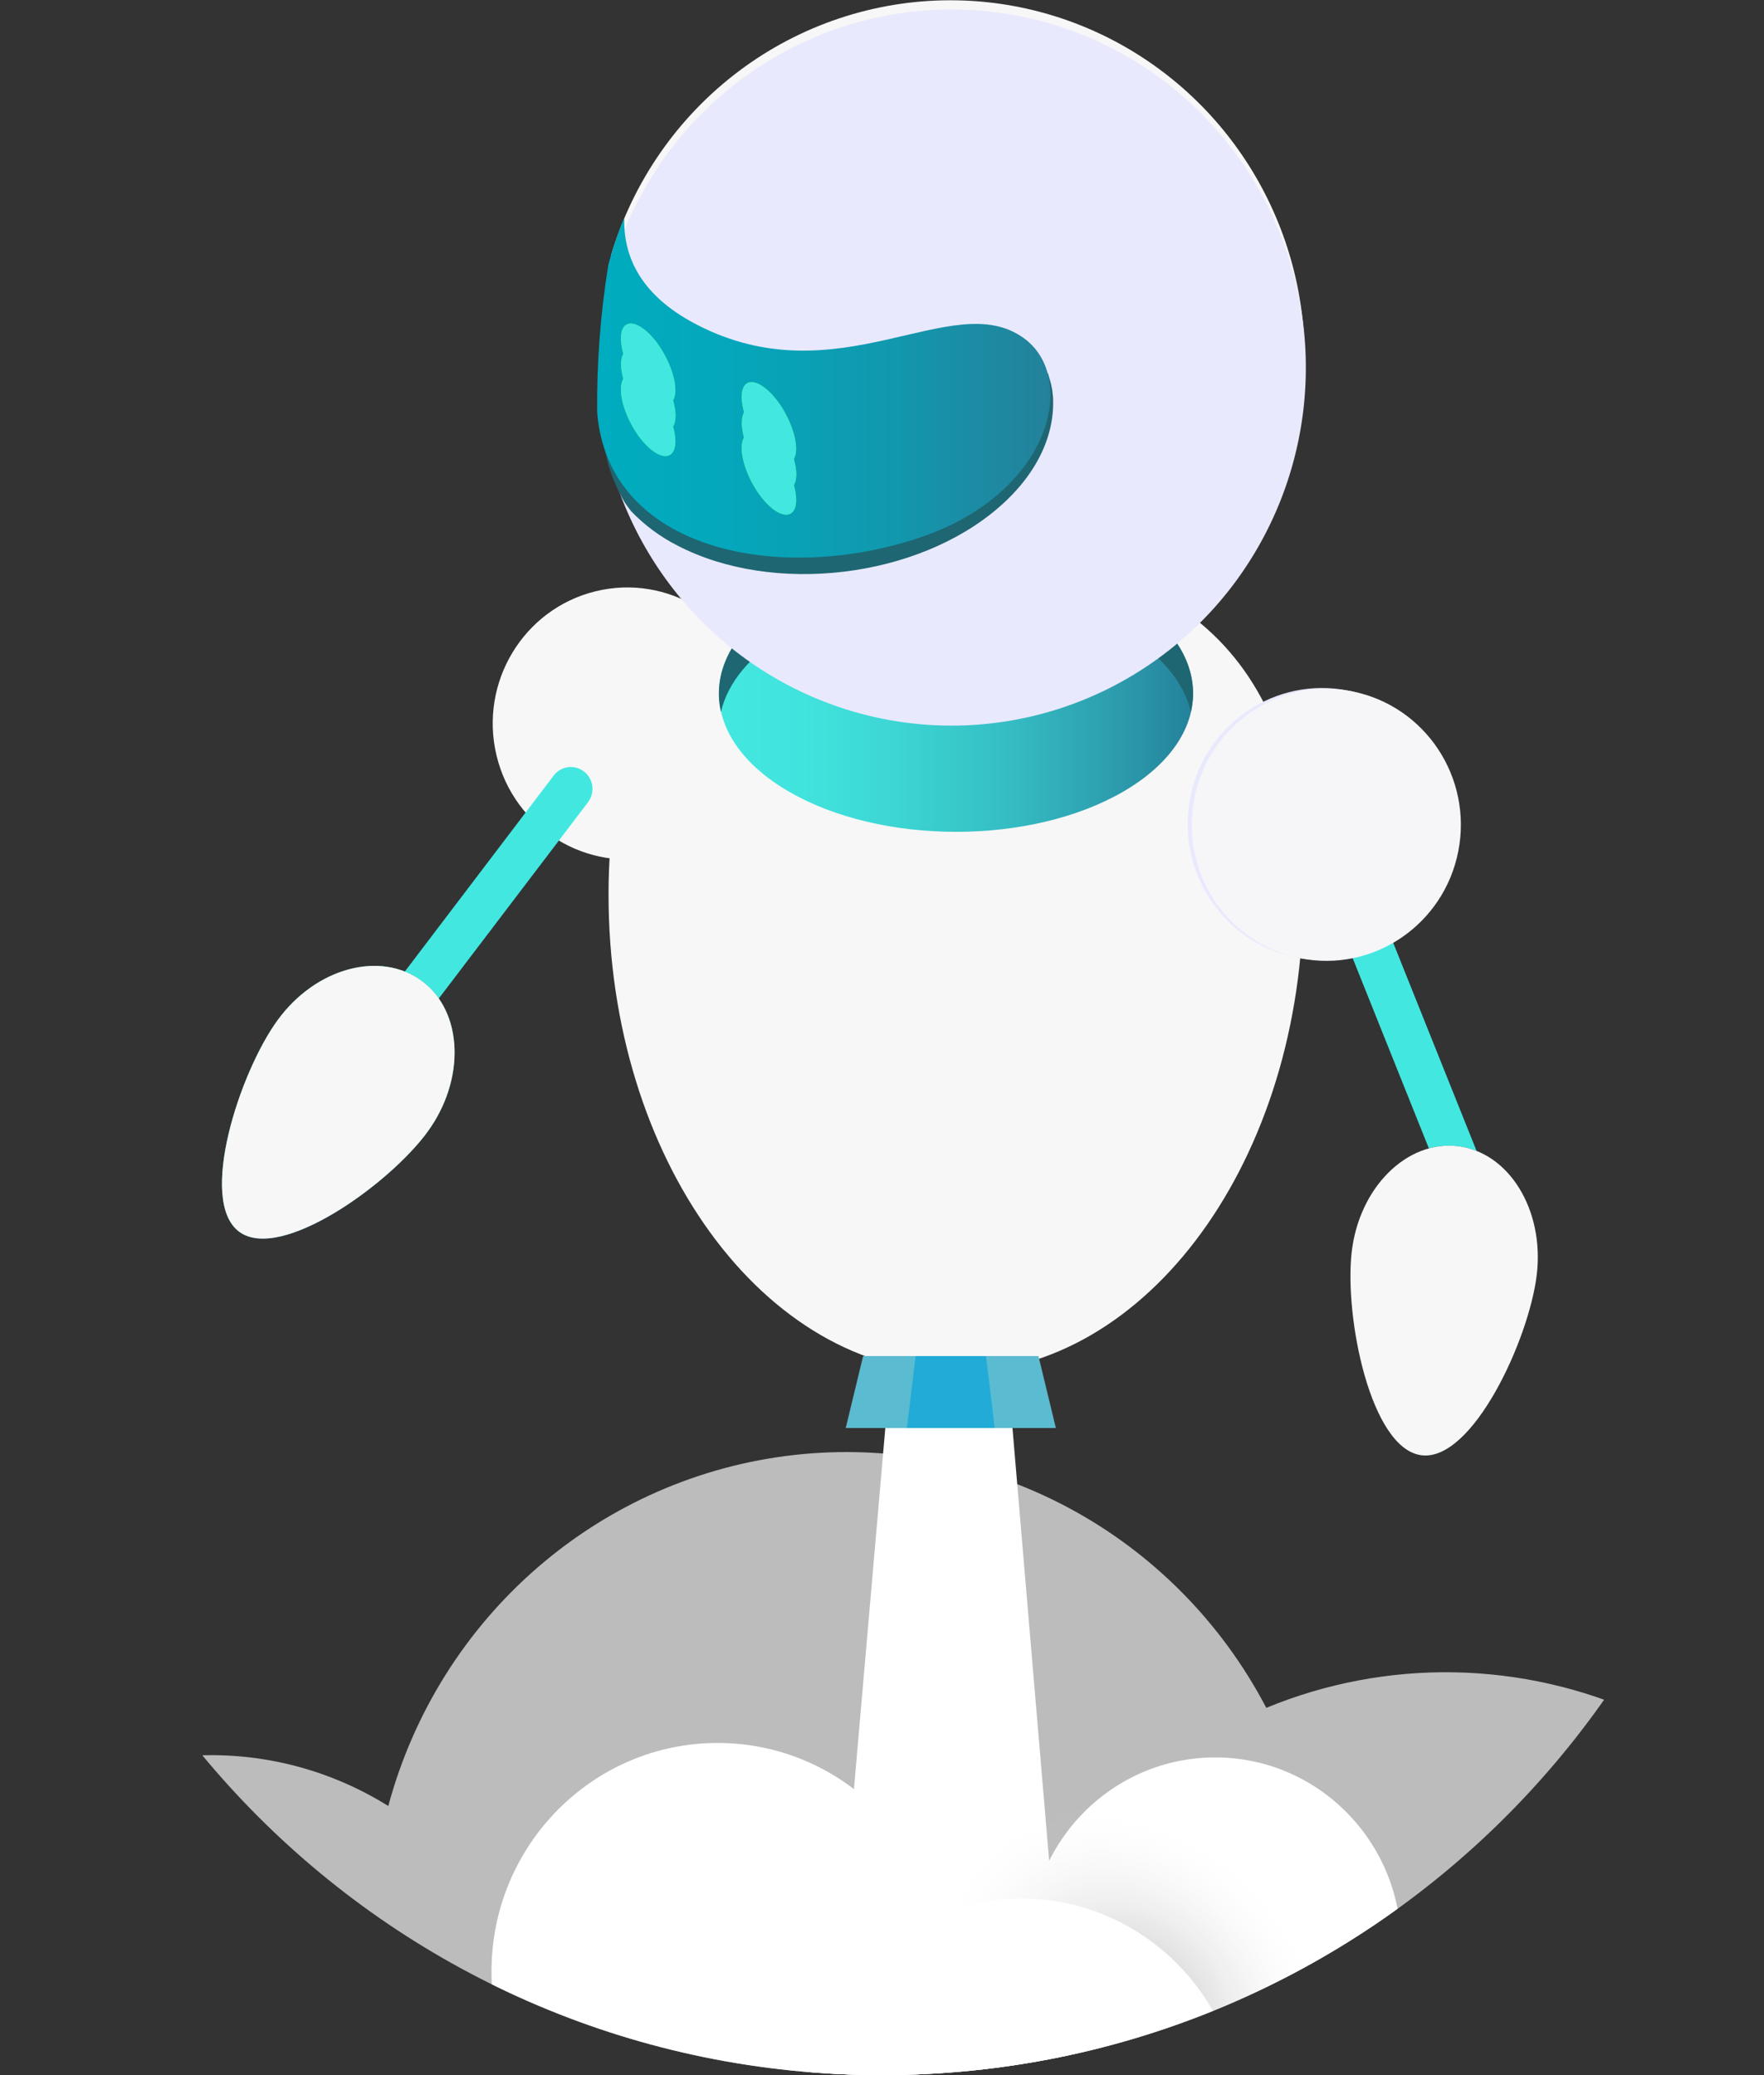 <svg width="85" height="100" viewBox="0 0 85 100" fill="none" xmlns="http://www.w3.org/2000/svg">
<rect x="0" y="0" width="85" height="100" fill="#333333" stroke="none"/>
<g clip-path="url(#clip0_5883_2790)">
<path d="M31.754 41.232C35.234 40.38 37.37 36.837 36.527 33.319C35.683 29.802 32.178 27.642 28.698 28.494C25.219 29.347 23.082 32.89 23.926 36.408C24.77 39.925 28.274 42.085 31.754 41.232Z" fill="url(#paint0_linear_5883_2790)"/>
<path d="M18.75 51.082C18.538 51.182 18.299 51.207 18.071 51.153C17.843 51.1 17.64 50.97 17.494 50.785C17.348 50.601 17.268 50.372 17.266 50.135C17.264 49.899 17.34 49.669 17.484 49.482L26.679 37.375C26.762 37.265 26.866 37.173 26.985 37.103C27.104 37.034 27.235 36.989 27.37 36.971C27.506 36.953 27.644 36.962 27.777 36.998C27.909 37.034 28.033 37.096 28.142 37.181C28.25 37.265 28.342 37.37 28.41 37.49C28.479 37.61 28.523 37.742 28.541 37.88C28.559 38.017 28.55 38.157 28.514 38.291C28.479 38.424 28.417 38.55 28.334 38.66L19.127 50.769C19.028 50.902 18.898 51.009 18.75 51.082Z" fill="#42E8E0"/>
<path d="M20.596 54.55C18.752 57.073 13.503 60.84 11.517 59.351C9.532 57.861 11.538 51.682 13.38 49.157C15.221 46.632 18.333 45.797 20.328 47.275C22.323 48.752 22.44 52.028 20.596 54.55Z" fill="url(#paint1_radial_5883_2790)"/>
<path style="mix-blend-mode:lighten" d="M20.596 54.55C18.752 57.073 13.503 60.84 11.517 59.351C9.532 57.861 11.538 51.682 13.38 49.157C15.221 46.632 18.333 45.797 20.328 47.275C22.323 48.752 22.44 52.028 20.596 54.55Z" fill="url(#paint2_linear_5883_2790)"/>
<path d="M48.787 68.815L51.44 100.115H39.941L42.66 68.815H48.787Z" fill="white"/>
<path d="M62.8 43.109C62.8 55.831 55.307 66.144 46.061 66.144C36.814 66.144 29.323 55.835 29.323 43.109C29.323 30.384 36.817 26.576 46.063 26.576C55.309 26.576 62.8 30.402 62.8 43.109Z" fill="url(#paint3_linear_5883_2790)"/>
<path d="M54.148 38.135C49.688 40.737 42.453 40.737 37.992 38.135C33.532 35.532 33.53 31.311 37.992 28.706C42.455 26.101 49.688 26.103 54.148 28.706C58.608 31.308 58.601 35.53 54.148 38.135Z" fill="url(#paint4_linear_5883_2790)"/>
<path d="M37.983 30.482C42.443 27.88 49.678 27.88 54.138 30.482C55.982 31.558 57.06 32.908 57.381 34.309C57.846 32.32 56.757 30.235 54.138 28.706C49.676 26.101 42.443 26.101 37.983 28.706C35.364 30.233 34.284 32.32 34.74 34.309C35.059 32.908 36.141 31.558 37.983 30.482Z" fill="#1E6672"/>
<path d="M41.079 8.786C41.079 11.892 38.921 15.669 36.26 17.222C33.6 18.775 31.442 17.516 31.442 14.41C31.442 11.304 33.6 7.527 36.26 5.974C38.921 4.421 41.079 5.68 41.079 8.786Z" fill="#BCBEFF"/>
<path d="M50.87 68.815H40.76L41.598 65.347H50.032L50.87 68.815Z" fill="#23ABD8"/>
<g style="mix-blend-mode:multiply" opacity="0.47">
<path d="M50.044 65.347H47.511L47.93 68.815H50.882L50.044 65.347Z" fill="#96CCCA"/>
</g>
<g style="mix-blend-mode:multiply" opacity="0.47">
<path d="M41.586 65.347H44.119L43.7 68.815H40.748L41.586 65.347Z" fill="#96CCCA"/>
</g>
<path opacity="0.67" d="M93.975 125.43L93.779 125.6C92.965 126.289 91.782 125.433 92.297 124.442C92.974 123.138 93.926 122.089 94.857 120.983C95.886 119.757 96.864 118.486 97.904 117.269C99.983 114.836 102.146 112.478 104.308 110.123C106.825 107.384 109.4 104.678 112.072 102.077C109.879 98.74 106.578 96.306 102.765 95.214C98.951 94.122 94.878 94.445 91.279 96.124C90.26 93.157 88.653 90.431 86.557 88.112C84.46 85.793 81.919 83.93 79.088 82.637C76.256 81.344 73.193 80.647 70.087 80.589C66.98 80.531 63.894 81.114 61.017 82.301C58.873 78.198 55.557 74.841 51.501 72.667C47.444 70.494 42.835 69.604 38.272 70.115C33.709 70.625 29.403 72.511 25.914 75.528C22.425 78.545 19.915 82.553 18.71 87.031C16.003 85.34 12.863 84.49 9.682 84.589C6.501 84.687 3.419 85.729 0.818 87.584C-1.101 85.162 -3.66 83.34 -6.563 82.329C-9.465 81.318 -12.592 81.159 -15.58 81.871C-18.568 82.582 -21.295 84.136 -23.445 86.351C-25.595 88.566 -27.081 91.352 -27.728 94.385C-29.724 93.534 -31.869 93.098 -34.034 93.1C-36.787 93.097 -39.494 93.804 -41.9 95.154C-43.888 90.398 -47.219 86.34 -51.476 83.487C-55.733 80.634 -60.728 79.112 -65.835 79.113C-69.246 79.113 -72.624 79.792 -75.775 81.112C-78.927 82.431 -81.79 84.365 -84.202 86.803C-89.073 91.727 -91.81 98.406 -91.81 105.369C-91.81 108.818 -91.138 112.232 -89.833 115.418C-88.528 118.604 -86.615 121.499 -84.203 123.937C-81.791 126.376 -78.927 128.31 -75.776 129.63C-72.624 130.949 -69.247 131.628 -65.835 131.628C-61.857 131.632 -57.931 130.709 -54.362 128.932C-50.792 127.156 -47.676 124.573 -45.252 121.383C-42.236 124.31 -38.216 125.944 -34.034 125.941C-30.324 125.941 -26.725 124.657 -23.837 122.302C-20.948 119.948 -18.944 116.664 -18.158 112.998C-15.616 114.079 -12.843 114.487 -10.101 114.185C-7.358 113.883 -4.738 112.88 -2.485 111.271C-0.828 113.363 1.31 115.013 3.742 116.077C6.175 117.141 8.828 117.587 11.471 117.375C14.113 117.164 16.664 116.302 18.901 114.864C21.137 113.426 22.992 111.457 24.302 109.127C27.475 112.471 31.568 114.773 36.051 115.736C40.534 116.699 45.2 116.278 49.443 114.528C51.054 117.615 53.337 120.293 56.118 122.361C58.899 124.429 62.108 125.834 65.503 126.47C68.898 127.105 72.391 126.956 75.721 126.032C79.051 125.108 82.13 123.434 84.729 121.136C86.78 124.026 89.683 126.185 93.023 127.303C93.333 126.687 93.651 126.062 93.975 125.43Z" fill="white"/>
<path d="M58.556 102.8C63.504 102.8 67.514 98.746 67.514 93.745C67.514 88.744 63.504 84.69 58.556 84.69C53.609 84.69 49.599 88.744 49.599 93.745C49.599 98.746 53.609 102.8 58.556 102.8Z" fill="white"/>
<path d="M34.58 106.024C40.598 106.024 45.476 101.092 45.476 95.008C45.476 88.925 40.598 83.993 34.58 83.993C28.561 83.993 23.683 88.925 23.683 95.008C23.683 101.092 28.561 106.024 34.58 106.024Z" fill="white"/>
<path style="mix-blend-mode:multiply" opacity="0.26" d="M62.811 105.547C66.791 101.524 66.532 94.738 62.232 90.392C57.932 86.045 51.22 85.783 47.24 89.806C43.26 93.829 43.519 100.614 47.819 104.961C52.119 109.308 58.831 109.57 62.811 105.547Z" fill="url(#paint5_radial_5883_2790)"/>
<path d="M49.21 113.001C55.086 113.001 59.849 108.186 59.849 102.247C59.849 96.308 55.086 91.493 49.21 91.493C43.335 91.493 38.572 96.308 38.572 102.247C38.572 108.186 43.335 113.001 49.21 113.001Z" fill="white"/>
<path d="M43.921 13.062C43.772 14.149 43.968 15.65 46.063 16.726C50.346 18.942 53.745 15.584 55.896 17.126C57.546 18.302 56.755 21.787 52.809 23.131C48.607 24.562 43.39 23.566 43.067 19.366C43.05 17.755 43.184 16.146 43.467 14.561C43.565 14.046 43.718 13.544 43.921 13.062Z" fill="#19212C"/>
<path d="M45.795 0.013C42.125 0.014 38.553 1.21 35.608 3.424C32.663 5.637 30.501 8.751 29.444 12.304C30.105 12.497 30.343 13.116 30.257 13.751C30.052 15.255 29.721 16.733 29.728 18.258C29.74 18.518 29.657 18.773 29.496 18.977C29.335 19.18 29.107 19.318 28.853 19.364C29.252 22.663 30.585 25.775 32.692 28.326C34.799 30.878 37.59 32.76 40.729 33.747C43.869 34.734 47.224 34.783 50.39 33.889C53.557 32.994 56.401 31.195 58.58 28.706C60.759 26.217 62.181 23.145 62.674 19.859C63.167 16.573 62.712 13.213 61.361 10.183C60.011 7.152 57.824 4.581 55.062 2.777C52.301 0.973 49.083 0.013 45.795 0.013Z" fill="url(#paint6_linear_5883_2790)"/>
<g style="mix-blend-mode:lighten">
<path style="mix-blend-mode:lighten" d="M45.844 0.456C42.204 0.458 38.66 1.636 35.728 3.818C32.797 6 30.632 9.071 29.549 12.584C29.698 12.617 29.839 12.681 29.963 12.771C30.087 12.861 30.191 12.975 30.27 13.107C30.349 13.239 30.4 13.386 30.42 13.539C30.441 13.692 30.43 13.847 30.389 13.996C29.968 15.643 29.458 17.54 29.94 19.22C30.159 19.992 29.635 20.528 29.032 20.648C29.586 23.888 31.043 26.9 33.233 29.33C35.422 31.761 38.253 33.508 41.392 34.368C44.531 35.227 47.847 35.162 50.951 34.18C54.054 33.199 56.816 31.341 58.911 28.827C61.005 26.312 62.346 23.245 62.775 19.986C63.203 16.728 62.702 13.413 61.331 10.433C59.959 7.452 57.773 4.93 55.032 3.162C52.29 1.395 49.105 0.456 45.853 0.456H45.844Z" fill="url(#paint7_linear_5883_2790)"/>
</g>
<path d="M50.74 19.126C50.728 19.02 50.716 18.912 50.705 18.806C50.705 18.806 50.651 18.523 50.642 18.488C50.595 18.305 50.535 18.138 50.491 17.966C50.33 19.521 49.478 21.103 47.897 22.472C43.963 25.884 37.035 26.708 32.424 24.317C30.701 23.423 29.551 22.199 28.983 20.853C29.109 21.434 29.198 22.03 29.375 22.599C29.563 23.166 29.809 23.711 30.11 24.225C30.198 24.357 30.301 24.494 30.413 24.637C31.063 25.313 31.821 25.874 32.654 26.296C37.266 28.689 44.194 27.866 48.128 24.451C49.988 22.839 50.842 20.938 50.74 19.126Z" fill="#1E6672"/>
<path d="M49.317 16.283C45.874 13.815 40.429 19.194 33.572 15.643C30.662 14.137 30.04 12.144 30.08 10.504C29.768 11.24 29.511 11.999 29.312 12.775C28.932 15.115 28.753 17.484 28.774 19.855C29.291 26.585 37.643 28.179 44.371 25.889C50.693 23.738 51.962 18.166 49.317 16.283Z" fill="url(#paint8_linear_5883_2790)"/>
<path d="M31.397 20.434C31.495 20.434 31.551 20.354 31.551 20.218C31.545 20.1 31.512 19.986 31.454 19.883C31.396 19.781 31.316 19.694 31.218 19.63C31.177 19.603 31.13 19.587 31.081 19.585C30.983 19.585 30.925 19.665 30.925 19.801C30.931 19.919 30.965 20.034 31.023 20.136C31.081 20.238 31.163 20.325 31.26 20.39C31.301 20.416 31.349 20.431 31.397 20.434Z" fill="url(#paint9_radial_5883_2790)"/>
<g style="mix-blend-mode:screen">
<path d="M32.266 21.931C31.819 22.166 30.995 21.517 30.424 20.456C29.854 19.394 29.752 18.338 30.192 18.102C30.631 17.867 31.463 18.516 32.033 19.575C32.603 20.634 32.717 21.696 32.266 21.931Z" fill="#00FF3C"/>
</g>
<path d="M31.397 20.434C31.495 20.434 31.551 20.354 31.551 20.218C31.545 20.1 31.512 19.986 31.454 19.883C31.396 19.781 31.316 19.694 31.218 19.63C31.177 19.603 31.13 19.587 31.081 19.585C30.983 19.585 30.925 19.665 30.925 19.801C30.931 19.919 30.965 20.034 31.023 20.136C31.081 20.238 31.163 20.325 31.26 20.39C31.301 20.416 31.349 20.431 31.397 20.434Z" fill="url(#paint10_radial_5883_2790)"/>
<path d="M31.397 19.22C31.495 19.22 31.551 19.14 31.551 19.006C31.545 18.888 31.512 18.774 31.454 18.672C31.396 18.569 31.316 18.482 31.218 18.418C31.177 18.391 31.13 18.375 31.081 18.373C30.983 18.373 30.925 18.453 30.925 18.589C30.931 18.707 30.965 18.822 31.023 18.924C31.081 19.026 31.163 19.113 31.26 19.178C31.302 19.203 31.349 19.218 31.397 19.22Z" fill="url(#paint11_radial_5883_2790)"/>
<g style="mix-blend-mode:screen">
<path d="M32.273 20.715C32.719 20.469 32.617 19.411 32.046 18.35C31.475 17.29 30.651 16.629 30.204 16.875C29.759 17.12 29.86 18.179 30.431 19.239C31.002 20.3 31.827 20.96 32.273 20.715Z" fill="#00FF3C"/>
</g>
<path d="M31.397 19.22C31.495 19.22 31.551 19.14 31.551 19.006C31.545 18.888 31.512 18.774 31.454 18.672C31.396 18.569 31.316 18.482 31.218 18.418C31.177 18.391 31.13 18.375 31.081 18.373C30.983 18.373 30.925 18.453 30.925 18.589C30.931 18.707 30.965 18.822 31.023 18.924C31.081 19.026 31.163 19.113 31.26 19.178C31.302 19.203 31.349 19.218 31.397 19.22Z" fill="url(#paint12_radial_5883_2790)"/>
<path d="M31.393 17.973C31.491 17.973 31.546 17.89 31.546 17.756C31.54 17.639 31.507 17.524 31.449 17.422C31.392 17.32 31.311 17.233 31.213 17.168C31.172 17.141 31.125 17.126 31.076 17.123C30.978 17.123 30.92 17.203 30.92 17.34C30.926 17.458 30.96 17.572 31.018 17.674C31.076 17.777 31.158 17.864 31.255 17.928C31.297 17.955 31.344 17.97 31.393 17.973Z" fill="url(#paint13_radial_5883_2790)"/>
<g style="mix-blend-mode:screen">
<path d="M32.266 19.467C31.819 19.702 30.995 19.053 30.424 17.992C29.854 16.93 29.752 15.874 30.192 15.639C30.631 15.403 31.463 16.053 32.033 17.112C32.603 18.171 32.713 19.222 32.266 19.467Z" fill="#00FF3C"/>
</g>
<path d="M31.393 17.973C31.491 17.973 31.546 17.89 31.546 17.756C31.54 17.639 31.507 17.524 31.449 17.422C31.392 17.32 31.311 17.233 31.213 17.168C31.172 17.141 31.125 17.126 31.076 17.123C30.978 17.123 30.92 17.203 30.92 17.34C30.926 17.458 30.96 17.572 31.018 17.674C31.076 17.777 31.158 17.864 31.255 17.928C31.297 17.955 31.344 17.97 31.393 17.973Z" fill="url(#paint14_radial_5883_2790)"/>
<g style="mix-blend-mode:screen">
<path d="M32.266 21.931C31.819 22.166 30.995 21.517 30.424 20.456C29.854 19.394 29.752 18.338 30.192 18.102C30.631 17.867 31.463 18.516 32.033 19.575C32.603 20.634 32.717 21.696 32.266 21.931Z" fill="#42E8E0"/>
</g>
<g style="mix-blend-mode:screen">
<path d="M32.273 20.715C32.719 20.469 32.617 19.411 32.046 18.35C31.475 17.29 30.651 16.629 30.204 16.875C29.759 17.12 29.86 18.179 30.431 19.239C31.002 20.3 31.827 20.96 32.273 20.715Z" fill="#42E8E0"/>
</g>
<g style="mix-blend-mode:screen">
<path d="M32.266 19.467C31.819 19.702 30.995 19.053 30.424 17.992C29.854 16.93 29.752 15.874 30.192 15.639C30.631 15.403 31.463 16.053 32.033 17.112C32.603 18.171 32.713 19.222 32.266 19.467Z" fill="#42E8E0"/>
</g>
<path d="M37.217 23.258C37.315 23.258 37.371 23.178 37.371 23.042C37.365 22.924 37.332 22.809 37.274 22.707C37.216 22.605 37.135 22.518 37.038 22.453C36.997 22.427 36.949 22.411 36.9 22.409C36.803 22.409 36.744 22.489 36.744 22.625C36.751 22.743 36.785 22.857 36.843 22.96C36.901 23.062 36.982 23.149 37.08 23.213C37.121 23.24 37.168 23.255 37.217 23.258Z" fill="url(#paint15_radial_5883_2790)"/>
<g style="mix-blend-mode:screen">
<path d="M38.085 24.755C37.638 24.99 36.814 24.34 36.244 23.279C35.674 22.218 35.571 21.161 36.011 20.926C36.451 20.691 37.282 21.34 37.852 22.399C38.423 23.458 38.537 24.519 38.085 24.755Z" fill="#00FF3C"/>
</g>
<path d="M37.217 23.258C37.315 23.258 37.371 23.178 37.371 23.042C37.365 22.924 37.332 22.809 37.274 22.707C37.216 22.605 37.135 22.518 37.038 22.453C36.997 22.427 36.949 22.411 36.9 22.409C36.803 22.409 36.744 22.489 36.744 22.625C36.751 22.743 36.785 22.857 36.843 22.96C36.901 23.062 36.982 23.149 37.08 23.213C37.121 23.24 37.168 23.255 37.217 23.258Z" fill="url(#paint16_radial_5883_2790)"/>
<path d="M37.217 22.044C37.315 22.044 37.371 21.964 37.371 21.83C37.365 21.712 37.332 21.598 37.274 21.495C37.216 21.393 37.135 21.306 37.038 21.241C36.996 21.215 36.949 21.199 36.9 21.197C36.803 21.197 36.744 21.277 36.744 21.413C36.751 21.531 36.785 21.645 36.843 21.748C36.901 21.85 36.982 21.937 37.08 22.002C37.121 22.027 37.168 22.042 37.217 22.044Z" fill="url(#paint17_radial_5883_2790)"/>
<g style="mix-blend-mode:screen">
<path d="M38.091 23.539C38.537 23.294 38.436 22.235 37.865 21.175C37.294 20.114 36.469 19.454 36.023 19.699C35.577 19.945 35.678 21.003 36.25 22.064C36.821 23.124 37.645 23.785 38.091 23.539Z" fill="#00FF3C"/>
</g>
<path d="M37.217 22.044C37.315 22.044 37.371 21.964 37.371 21.83C37.365 21.712 37.332 21.598 37.274 21.495C37.216 21.393 37.135 21.306 37.038 21.241C36.996 21.215 36.949 21.199 36.9 21.197C36.803 21.197 36.744 21.277 36.744 21.413C36.751 21.531 36.785 21.645 36.843 21.748C36.901 21.85 36.982 21.937 37.08 22.002C37.121 22.027 37.168 22.042 37.217 22.044Z" fill="url(#paint18_radial_5883_2790)"/>
<path d="M37.212 20.797C37.31 20.797 37.366 20.714 37.366 20.58C37.36 20.463 37.327 20.348 37.269 20.246C37.211 20.144 37.13 20.057 37.033 19.992C36.992 19.965 36.945 19.95 36.896 19.947C36.798 19.947 36.74 20.027 36.74 20.164C36.746 20.281 36.78 20.396 36.838 20.498C36.896 20.601 36.977 20.687 37.075 20.752C37.116 20.779 37.163 20.794 37.212 20.797Z" fill="url(#paint19_radial_5883_2790)"/>
<g style="mix-blend-mode:screen">
<path d="M38.085 22.291C37.638 22.526 36.814 21.877 36.244 20.816C35.674 19.754 35.571 18.698 36.011 18.462C36.451 18.227 37.282 18.877 37.852 19.935C38.423 20.994 38.532 22.046 38.085 22.291Z" fill="#00FF3C"/>
</g>
<path d="M37.212 20.797C37.31 20.797 37.366 20.714 37.366 20.58C37.36 20.463 37.327 20.348 37.269 20.246C37.211 20.144 37.13 20.057 37.033 19.992C36.992 19.965 36.945 19.95 36.896 19.947C36.798 19.947 36.74 20.027 36.74 20.164C36.746 20.281 36.78 20.396 36.838 20.498C36.896 20.601 36.977 20.687 37.075 20.752C37.116 20.779 37.163 20.794 37.212 20.797Z" fill="url(#paint20_radial_5883_2790)"/>
<g style="mix-blend-mode:screen">
<path d="M38.085 24.755C37.638 24.99 36.814 24.34 36.244 23.279C35.674 22.218 35.571 21.161 36.011 20.926C36.451 20.691 37.282 21.34 37.852 22.399C38.423 23.458 38.537 24.519 38.085 24.755Z" fill="#42E8E0"/>
</g>
<g style="mix-blend-mode:screen">
<path d="M38.091 23.539C38.537 23.294 38.436 22.235 37.865 21.175C37.294 20.114 36.469 19.454 36.023 19.699C35.577 19.945 35.678 21.003 36.25 22.064C36.821 23.124 37.645 23.785 38.091 23.539Z" fill="#42E8E0"/>
</g>
<g style="mix-blend-mode:screen">
<path d="M38.085 22.291C37.638 22.526 36.814 21.877 36.244 20.816C35.674 19.754 35.571 18.698 36.011 18.462C36.451 18.227 37.282 18.877 37.852 19.935C38.423 20.994 38.532 22.046 38.085 22.291Z" fill="#42E8E0"/>
</g>
<path d="M64.678 39.304L62.745 40.095L69.429 56.783L71.362 55.992L64.678 39.304Z" fill="#42E8E0"/>
<path d="M70.071 40.982C70.766 37.432 68.483 33.984 64.97 33.281C61.458 32.578 58.047 34.886 57.351 38.436C56.656 41.987 58.939 45.435 62.452 46.138C65.964 46.841 69.375 44.533 70.071 40.982Z" fill="url(#paint21_linear_5883_2790)"/>
<g style="mix-blend-mode:lighten">
<path style="mix-blend-mode:lighten" d="M70.269 41.022C70.965 37.471 68.681 34.023 65.169 33.32C61.656 32.617 58.245 34.926 57.55 38.476C56.854 42.027 59.138 45.475 62.65 46.178C66.162 46.881 69.574 44.572 70.269 41.022Z" fill="url(#paint22_linear_5883_2790)"/>
</g>
<path d="M74.051 61.422C73.683 64.535 70.962 70.434 68.499 70.129C66.036 69.823 64.774 63.453 65.133 60.337C65.491 57.221 67.794 54.939 70.254 55.235C72.715 55.532 74.419 58.309 74.051 61.422Z" fill="url(#paint23_radial_5883_2790)"/>
<path style="mix-blend-mode:lighten" d="M74.051 61.422C73.683 64.535 70.962 70.434 68.499 70.129C66.036 69.823 64.774 63.453 65.133 60.337C65.491 57.221 67.794 54.939 70.254 55.235C72.715 55.532 74.419 58.309 74.051 61.422Z" fill="url(#paint24_linear_5883_2790)"/>
<path opacity="0.67" d="M243.192 138.373L242.996 138.542C242.181 139.232 240.999 138.375 241.513 137.384C242.191 136.081 243.143 135.031 244.074 133.925C245.103 132.699 246.08 131.429 247.121 130.212C249.2 127.779 251.362 125.421 253.525 123.065C256.041 120.326 258.616 117.62 261.288 115.02C259.095 111.683 255.794 109.248 251.981 108.157C248.168 107.065 244.094 107.387 240.496 109.066C239.476 106.099 237.869 103.373 235.773 101.055C233.677 98.736 231.136 96.873 228.304 95.579C225.472 94.286 222.41 93.589 219.303 93.532C216.196 93.474 213.11 94.056 210.234 95.244C208.09 91.14 204.774 87.783 200.717 85.61C196.661 83.436 192.051 82.547 187.488 83.057C182.925 83.567 178.619 85.453 175.13 88.47C171.642 91.487 169.132 95.496 167.927 99.974C165.219 98.282 162.08 97.433 158.899 97.531C155.717 97.63 152.635 98.671 150.035 100.527C148.115 98.105 145.556 96.283 142.654 95.272C139.751 94.26 136.625 94.101 133.637 94.813C130.649 95.525 127.921 97.078 125.771 99.293C123.621 101.508 122.136 104.294 121.488 107.327C119.222 106.365 116.769 105.934 114.315 106.067C111.86 106.2 109.467 106.894 107.316 108.097C105.097 102.776 101.205 98.342 96.243 95.482C91.281 92.621 85.525 91.493 79.865 92.272C74.205 93.05 68.956 95.692 64.93 99.789C60.905 103.886 58.327 109.21 57.595 114.936C56.863 120.663 58.018 126.474 60.881 131.471C63.745 136.467 68.157 140.371 73.435 142.578C78.714 144.786 84.565 145.173 90.083 143.681C95.602 142.19 100.48 138.901 103.964 134.325C106.05 136.343 108.631 137.762 111.441 138.436C114.25 139.11 117.187 139.014 119.948 138.159C122.708 137.303 125.193 135.719 127.147 133.569C129.1 131.42 130.451 128.782 131.06 125.929C133.603 127.01 136.376 127.418 139.118 127.116C141.86 126.814 144.481 125.811 146.734 124.202C148.39 126.294 150.528 127.944 152.961 129.008C155.394 130.072 158.047 130.518 160.689 130.306C163.332 130.095 165.883 129.232 168.119 127.795C170.356 126.357 172.211 124.387 173.521 122.058C176.694 125.401 180.787 127.704 185.27 128.667C189.753 129.63 194.418 129.209 198.662 127.459C200.273 130.546 202.555 133.224 205.337 135.292C208.118 137.36 211.327 138.765 214.722 139.4C218.117 140.036 221.61 139.887 224.94 138.963C228.27 138.039 231.349 136.365 233.948 134.066C235.996 136.96 238.899 139.124 242.239 140.246C242.55 139.629 242.867 139.005 243.192 138.373Z" fill="white"/>
</g>
<defs>
<linearGradient id="paint0_linear_5883_2790" x1="121.403" y1="-4692.18" x2="823.991" y2="-4860.71" gradientUnits="userSpaceOnUse">
<stop stop-color="#F7F7F7"/>
<stop offset="0.55" stop-color="#F2F2F9"/>
<stop offset="1" stop-color="#E9E9FD"/>
</linearGradient>
<radialGradient id="paint1_radial_5883_2790" cx="0" cy="0" r="1" gradientUnits="userSpaceOnUse" gradientTransform="translate(24.663 39.71) rotate(36.918) scale(11.598 19.13)">
<stop stop-color="#2BB675"/>
<stop offset="1" stop-color="#23ABD8"/>
</radialGradient>
<linearGradient id="paint2_linear_5883_2790" x1="-21439.9" y1="-21889.1" x2="-21967.5" y2="-21831.4" gradientUnits="userSpaceOnUse">
<stop stop-color="#F7F7F7"/>
<stop offset="0.55" stop-color="#F2F2F9"/>
<stop offset="1" stop-color="#E9E9FD"/>
</linearGradient>
<linearGradient id="paint3_linear_5883_2790" x1="7841.54" y1="10030.7" x2="12655.9" y2="10030.7" gradientUnits="userSpaceOnUse">
<stop stop-color="#F7F7F7"/>
<stop offset="0.55" stop-color="#F2F2F9"/>
<stop offset="1" stop-color="#E9E9FD"/>
</linearGradient>
<linearGradient id="paint4_linear_5883_2790" x1="34.638" y1="33.419" x2="57.486" y2="33.419" gradientUnits="userSpaceOnUse">
<stop stop-color="#42E8E0"/>
<stop offset="0.18" stop-color="#41E3DD"/>
<stop offset="0.38" stop-color="#3CD5D3"/>
<stop offset="0.61" stop-color="#35BDC3"/>
<stop offset="0.84" stop-color="#2C9CAD"/>
<stop offset="1" stop-color="#24819B"/>
</linearGradient>
<radialGradient id="paint5_radial_5883_2790" cx="0" cy="0" r="1" gradientUnits="userSpaceOnUse" gradientTransform="translate(54.732 96.574) rotate(45.31) scale(10.841 8.45)">
<stop/>
<stop offset="1" stop-color="white" stop-opacity="0"/>
</radialGradient>
<linearGradient id="paint6_linear_5883_2790" x1="7878.68" y1="4458.91" x2="12867.6" y2="4458.91" gradientUnits="userSpaceOnUse">
<stop stop-color="#F7F7F7"/>
<stop offset="0.55" stop-color="#F2F2F9"/>
<stop offset="1" stop-color="#E9E9FD"/>
</linearGradient>
<linearGradient id="paint7_linear_5883_2790" x1="10013.1" y1="7033.22" x2="10730.2" y2="2023.31" gradientUnits="userSpaceOnUse">
<stop stop-color="#F7F7F7"/>
<stop offset="0.55" stop-color="#F2F2F9"/>
<stop offset="1" stop-color="#E9E9FD"/>
</linearGradient>
<linearGradient id="paint8_linear_5883_2790" x1="28.774" y1="18.683" x2="50.616" y2="18.683" gradientUnits="userSpaceOnUse">
<stop stop-color="#00ACBF"/>
<stop offset="0.29" stop-color="#04A7BB"/>
<stop offset="0.63" stop-color="#1099AF"/>
<stop offset="1" stop-color="#24819B"/>
</linearGradient>
<radialGradient id="paint9_radial_5883_2790" cx="0" cy="0" r="1" gradientUnits="userSpaceOnUse" gradientTransform="translate(31.239 20.011) rotate(180) scale(0.37 0.374)">
<stop stop-color="white"/>
<stop offset="1" stop-color="#95FDA8"/>
</radialGradient>
<radialGradient id="paint10_radial_5883_2790" cx="0" cy="0" r="1" gradientUnits="userSpaceOnUse" gradientTransform="translate(31.239 20.011) rotate(180) scale(0.37 0.374)">
<stop stop-color="white"/>
<stop offset="1" stop-color="#95FDA8"/>
</radialGradient>
<radialGradient id="paint11_radial_5883_2790" cx="0" cy="0" r="1" gradientUnits="userSpaceOnUse" gradientTransform="translate(378.607 133.313) scale(0.996 1.347)">
<stop stop-color="white"/>
<stop offset="1" stop-color="#95FDA8"/>
</radialGradient>
<radialGradient id="paint12_radial_5883_2790" cx="0" cy="0" r="1" gradientUnits="userSpaceOnUse" gradientTransform="translate(378.607 133.313) scale(0.996 1.347)">
<stop stop-color="white"/>
<stop offset="1" stop-color="#95FDA8"/>
</radialGradient>
<radialGradient id="paint13_radial_5883_2790" cx="0" cy="0" r="1" gradientUnits="userSpaceOnUse" gradientTransform="translate(378.614 127.88) scale(0.996 1.351)">
<stop stop-color="white"/>
<stop offset="1" stop-color="#95FDA8"/>
</radialGradient>
<radialGradient id="paint14_radial_5883_2790" cx="0" cy="0" r="1" gradientUnits="userSpaceOnUse" gradientTransform="translate(378.614 127.88) scale(0.996 1.351)">
<stop stop-color="white"/>
<stop offset="1" stop-color="#95FDA8"/>
</radialGradient>
<radialGradient id="paint15_radial_5883_2790" cx="0" cy="0" r="1" gradientUnits="userSpaceOnUse" gradientTransform="translate(368.771 152.246) scale(0.996 1.351)">
<stop stop-color="white"/>
<stop offset="1" stop-color="#95FDA8"/>
</radialGradient>
<radialGradient id="paint16_radial_5883_2790" cx="0" cy="0" r="1" gradientUnits="userSpaceOnUse" gradientTransform="translate(368.771 152.246) scale(0.996 1.351)">
<stop stop-color="white"/>
<stop offset="1" stop-color="#95FDA8"/>
</radialGradient>
<radialGradient id="paint17_radial_5883_2790" cx="0" cy="0" r="1" gradientUnits="userSpaceOnUse" gradientTransform="translate(368.771 146.303) scale(0.996 1.347)">
<stop stop-color="white"/>
<stop offset="1" stop-color="#95FDA8"/>
</radialGradient>
<radialGradient id="paint18_radial_5883_2790" cx="0" cy="0" r="1" gradientUnits="userSpaceOnUse" gradientTransform="translate(368.771 146.303) scale(0.996 1.347)">
<stop stop-color="white"/>
<stop offset="1" stop-color="#95FDA8"/>
</radialGradient>
<radialGradient id="paint19_radial_5883_2790" cx="0" cy="0" r="1" gradientUnits="userSpaceOnUse" gradientTransform="translate(368.781 140.897) scale(0.996 1.351)">
<stop stop-color="white"/>
<stop offset="1" stop-color="#95FDA8"/>
</radialGradient>
<radialGradient id="paint20_radial_5883_2790" cx="0" cy="0" r="1" gradientUnits="userSpaceOnUse" gradientTransform="translate(368.781 140.897) scale(0.996 1.351)">
<stop stop-color="white"/>
<stop offset="1" stop-color="#95FDA8"/>
</radialGradient>
<linearGradient id="paint21_linear_5883_2790" x1="-1165.75" y1="-1667.79" x2="-456.845" y2="-1528.94" gradientUnits="userSpaceOnUse">
<stop stop-color="#F7F7F7"/>
<stop offset="0.55" stop-color="#F2F2F9"/>
<stop offset="1" stop-color="#E9E9FD"/>
</linearGradient>
<linearGradient id="paint22_linear_5883_2790" x1="-1092.52" y1="-1379.99" x2="-503.819" y2="-1803.06" gradientUnits="userSpaceOnUse">
<stop stop-color="#F7F7F7"/>
<stop offset="0.55" stop-color="#F2F2F9"/>
<stop offset="1" stop-color="#E9E9FD"/>
</linearGradient>
<radialGradient id="paint23_radial_5883_2790" cx="0" cy="0" r="1" gradientUnits="userSpaceOnUse" gradientTransform="translate(69.628 63.135) rotate(6.967) scale(4.492 7.482)">
<stop stop-color="#2BB675"/>
<stop offset="1" stop-color="#14444F"/>
</radialGradient>
<linearGradient id="paint24_linear_5883_2790" x1="988.667" y1="7494.89" x2="1334.08" y2="7536.85" gradientUnits="userSpaceOnUse">
<stop stop-color="#F7F7F7"/>
<stop offset="0.55" stop-color="#F2F2F9"/>
<stop offset="1" stop-color="#E9E9FD"/>
</linearGradient>
<clipPath id="clip0_5883_2790">
<path d="M0 0H85V57.5C85 80.972 65.972 100 42.5 100C19.028 100 0 80.972 0 57.5V0Z" fill="white"/>
</clipPath>
</defs>
</svg>
